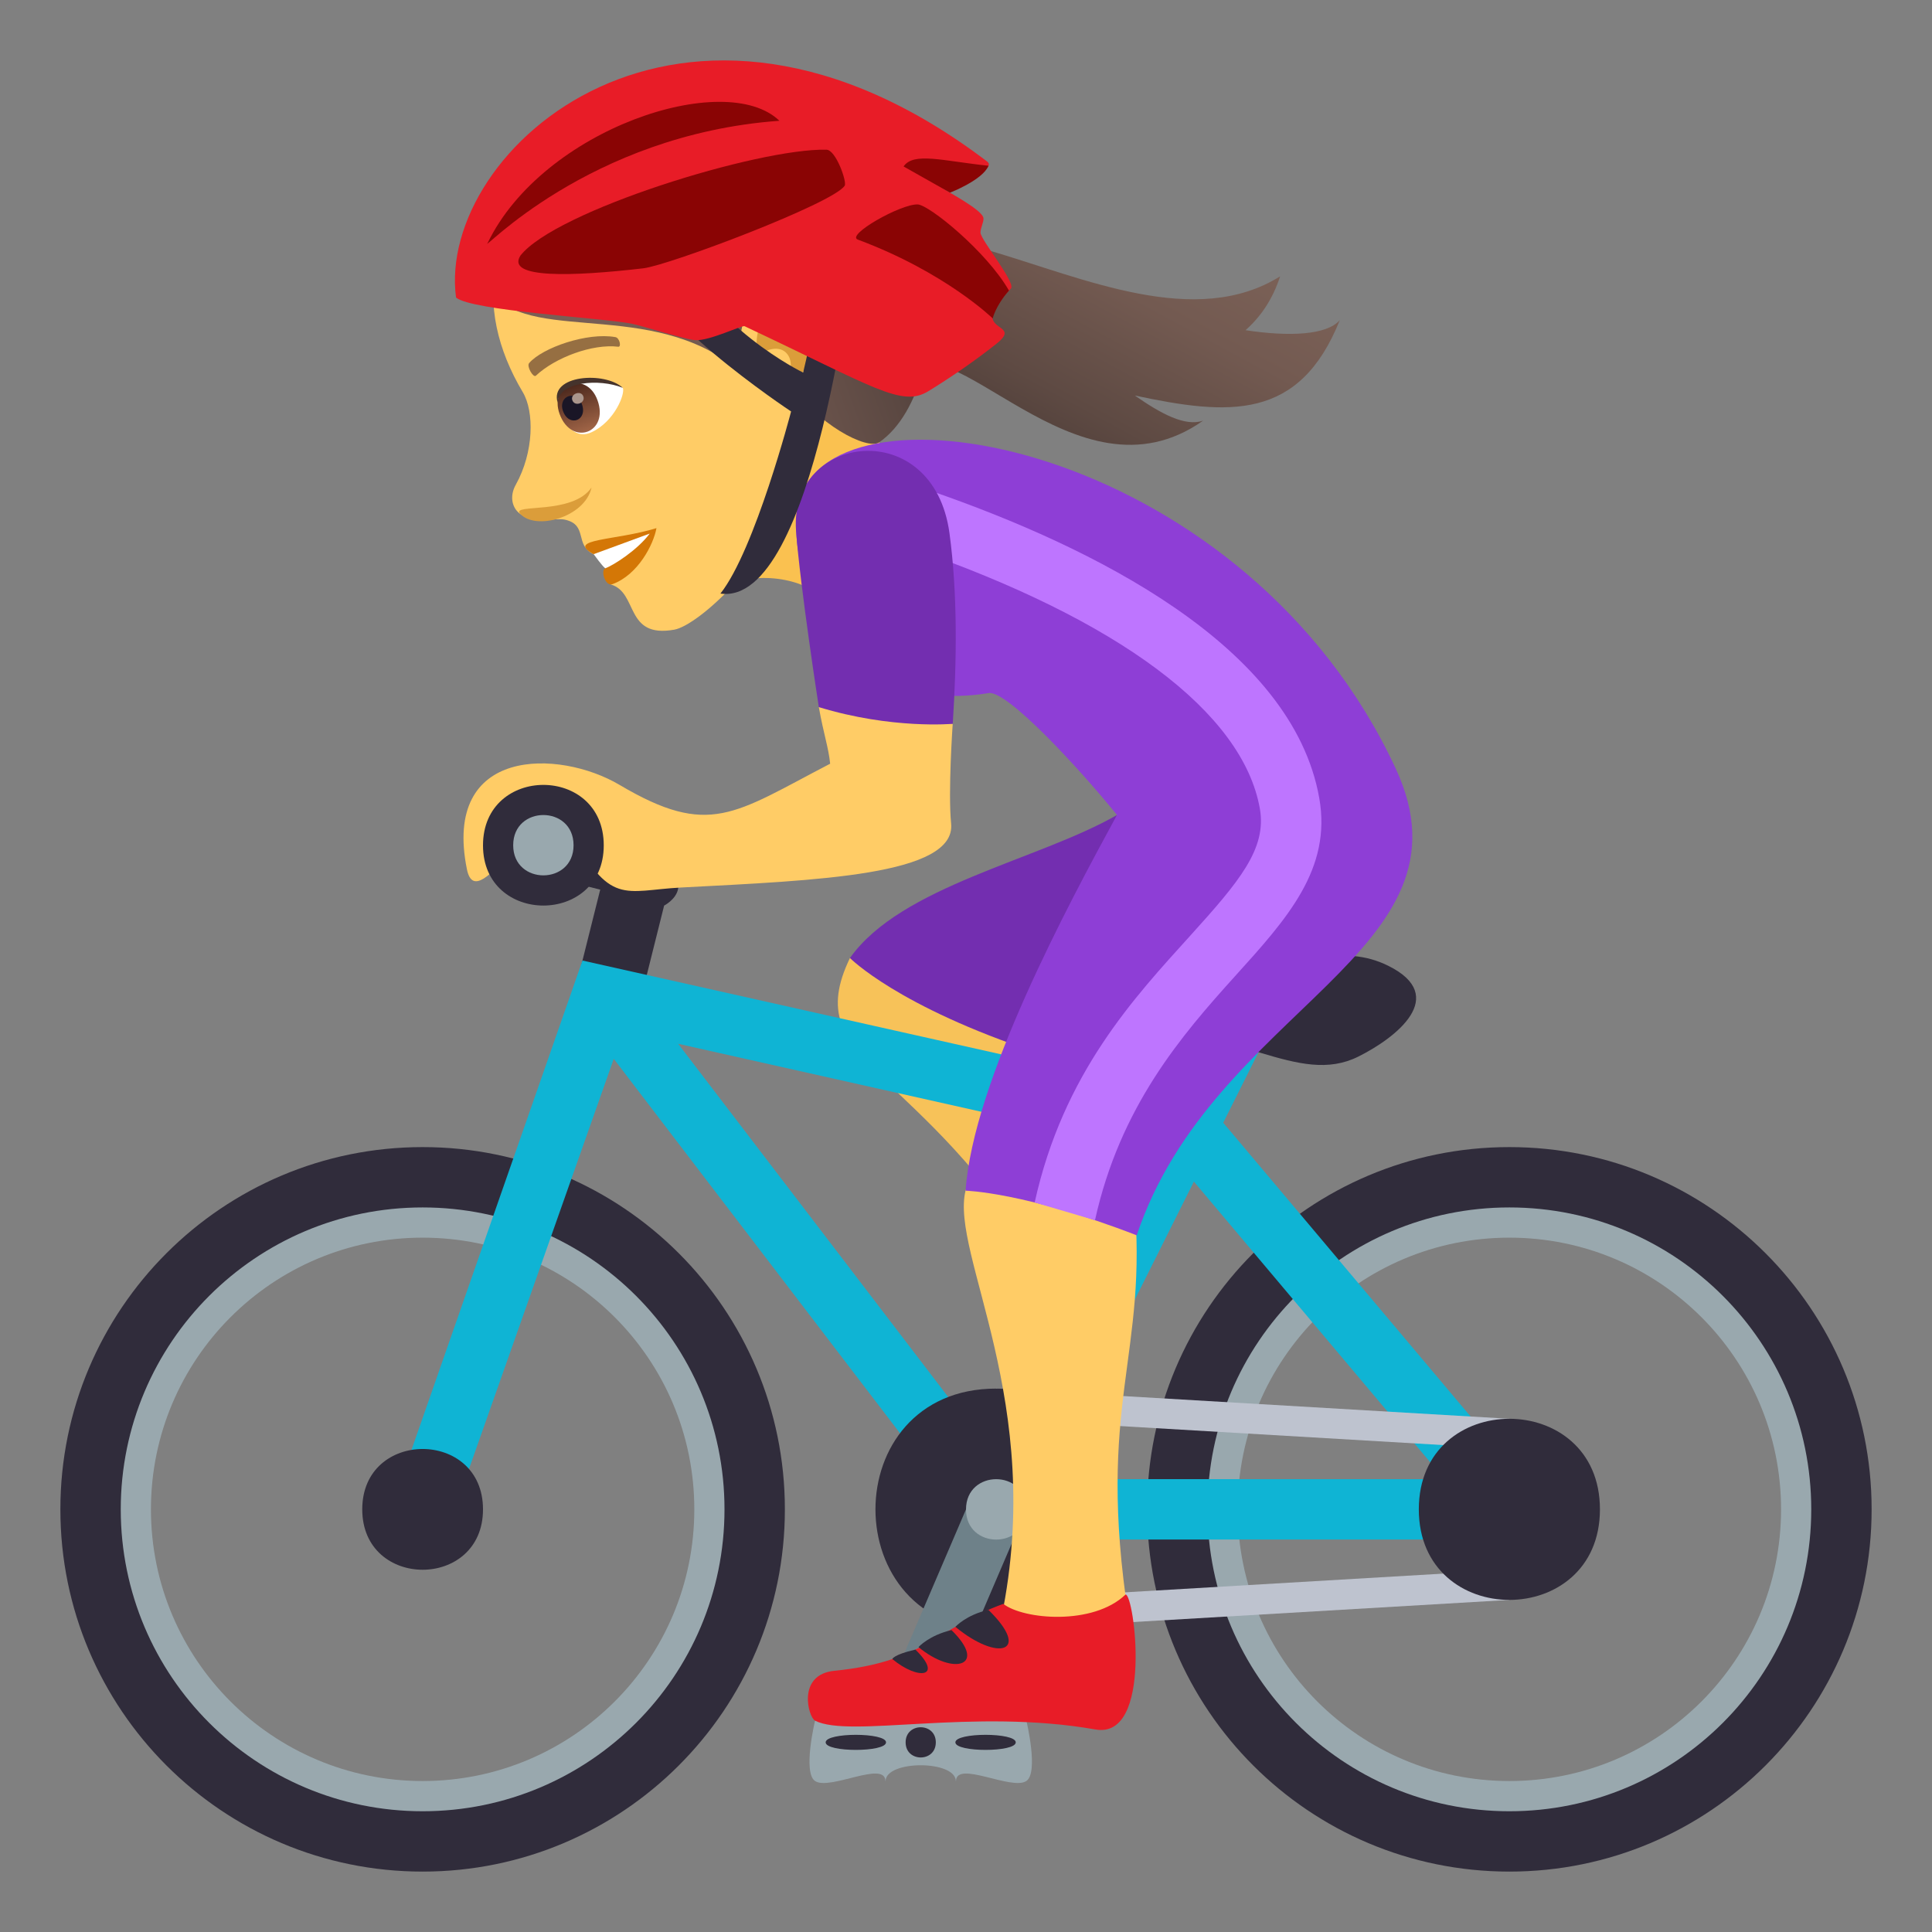 <?xml version="1.0" encoding="utf-8"?>
<!-- Generator: Adobe Illustrator 15.0.0, SVG Export Plug-In . SVG Version: 6.00 Build 0)  -->
<!DOCTYPE svg PUBLIC "-//W3C//DTD SVG 1.1//EN" "http://www.w3.org/Graphics/SVG/1.1/DTD/svg11.dtd">
<svg version="1.1" id="Layer_1" xmlns:x="http://ns.adobe.com/Extensibility/1.0/" xmlns:i="http://ns.adobe.com/AdobeIllustrator/10.0/" xmlns:graph="http://ns.adobe.com/Graphs/1.0/"
	 xmlns="http://www.w3.org/2000/svg" xmlns:xlink="http://www.w3.org/1999/xlink" xmlns:a="http://ns.adobe.com/AdobeSVGViewerExtensions/3.0/"
	 x="0px" y="0px" width="64px" height="64px" viewBox="0 0 64 64" enable-background="new 0 0 64 64" xml:space="preserve">
<rect x="0" y="0" width="64" height="64" fill="#808080" stroke="none"/>
<linearGradient id="SVGID_1_" gradientUnits="userSpaceOnUse" x1="-265.278" y1="887.529" x2="-255.187" y2="887.529" gradientTransform="matrix(0.475 -0.88 0.88 0.475 -622.331 -639.417)">
	<stop  offset="0" style="stop-color:#473834"/>
	<stop  offset="0.339" style="stop-color:#5E4A43"/>
	<stop  offset="0.736" style="stop-color:#735A51"/>
	<stop  offset="1" style="stop-color:#7A6056"/>
	<a:midPointStop  offset="0" style="stop-color:#473834"/>
	<a:midPointStop  offset="0.382" style="stop-color:#473834"/>
	<a:midPointStop  offset="1" style="stop-color:#7A6056"/>
</linearGradient>
<path fill="url(#SVGID_1_)" d="M41.26,10.938c0.488-0.432,0.893-1.004,1.146-1.784c-5.594,3.489-14.768-6.71-16.045,2.81l3.45,0.429
	c1.639-2.001,5.798,4.54,10.041,1.543c-0.596,0.201-1.385-0.225-2.26-0.834c3.102,0.66,5.447,0.857,6.791-2.498
	C43.951,11.105,42.695,11.156,41.26,10.938z"/>
<path fill="#8E3ED6" d="M29.73,7.604c-1.295,0.149-1.566,3.435,0.254,4.567C31.478,13.106,31.863,7.36,29.73,7.604z"/>
<path fill="#FAC150" d="M23.745,19.714c0.985-1.003,3.011-0.455,3.251-0.045c0.787,1.342,4.156-1.833,2.949-3.264
	c-1.049-1.242-0.972-3.216-0.972-3.216C28.013,13.025,23.341,8.892,23.745,19.714z"/>
<path fill="#FFCC66" d="M19.426,5.181c-3.416,1.897-3.802,4.971-2.107,7.812c0.383,0.643,0.369,1.984-0.232,3.062
	c-0.219,0.392-0.118,0.769,0.127,0.956c0.481,0.368,1.155,0.127,1.502,0.204c0.773,0.173,0.305,0.845,0.95,1.143
	c0.293,0.139,0.805-0.372,0.57,1.005c0.915,0.266,0.448,1.793,2.104,1.495c0.786-0.141,3.208-2.307,3.971-4.842
	c0.432-1.432,0.091-2.792,0.091-2.792c2.49-1.813,2.588-4.604,1.064-6.928C25.333,3.046,21.64,3.948,19.426,5.181z"/>
<path fill="#D47706" d="M19.666,18.357c0.417,0.086,0.386,0.468,0.386,0.468c-0.164,0.06-0.006,0.615,0.236,0.526
	c0.849-0.309,1.363-1.32,1.458-1.856C20.391,17.914,18.715,17.843,19.666,18.357z"/>
<path fill="#FFFFFF" d="M19.666,18.357c0,0,0.299,0.418,0.386,0.468c0.268-0.097,1.064-0.604,1.47-1.149L19.666,18.357z"/>
<linearGradient id="SVGID_2_" gradientUnits="userSpaceOnUse" x1="23.23" y1="335.424" x2="37.461" y2="335.424" gradientTransform="matrix(0.94 -0.342 0.342 0.94 -119.49 -295.33)">
	<stop  offset="0" style="stop-color:#7A6056"/>
	<stop  offset="0.312" style="stop-color:#775D54"/>
	<stop  offset="0.569" style="stop-color:#6D554D"/>
	<stop  offset="0.805" style="stop-color:#5B4842"/>
	<stop  offset="1" style="stop-color:#473834"/>
	<a:midPointStop  offset="0" style="stop-color:#7A6056"/>
	<a:midPointStop  offset="0.746" style="stop-color:#7A6056"/>
	<a:midPointStop  offset="1" style="stop-color:#473834"/>
</linearGradient>
<path fill="url(#SVGID_2_)" d="M27.574,4.36c-1.414-1.857-5.103-2.064-7.966-0.33c-2.784,1.688-4.245,4.551-3.268,5.722
	c1.387,1.658,5.616,0.083,8.371,2.743c0.104,0.213,1.278-0.04,1.397,0.137c0.949,1.431,2.626,2.295,3.021,2.018
	C31.896,12.714,31.34,4.428,27.574,4.36z"/>
<path fill="#DB9D3A" d="M17.226,17.012c0.494,0.574,2.152,0.136,2.37-0.864C18.971,17.067,16.937,16.676,17.226,17.012z"/>
<path fill="#FFCC66" d="M25.184,9.842c-1.25,0.772-0.561,3.982,0.694,4.277c0.176,0.042,0.949-0.146,1.067-1.037
	c0.066-0.495,0.691-1.199,0.502-2.052C27.208,9.94,26.429,9.073,25.184,9.842z"/>
<path id="Path_667_" fill="#DB9D3A" d="M25.461,10.382c-0.301,0.242-0.479,0.758-0.36,1.398c1.101-0.772,1.543,0.616,0.519,1.174
	c0.084,0.118,0.175,0.238,0.28,0.361c0.229-0.708,0.846-0.788,0.947-1.719C26.937,10.758,26.209,9.782,25.461,10.382z"/>
<path id="Path_666_" fill="#966F42" d="M20.384,11.167c-0.934-0.166-2.417,0.352-2.855,0.86c-0.095,0.104,0.137,0.497,0.221,0.42
	c0.646-0.608,1.879-1.064,2.73-0.961C20.593,11.5,20.524,11.187,20.384,11.167z"/>
<path fill="#FFFFFF" d="M20.631,12.848c0.089,0.188-0.272,1.117-1.035,1.47c-0.435,0.202-0.722-0.089-0.958-0.425
	C17.999,12.441,19.943,12.332,20.631,12.848z"/>
<linearGradient id="Path_1_" gradientUnits="userSpaceOnUse" x1="24.679" y1="338.481" x2="24.679" y2="336.812" gradientTransform="matrix(0.94 -0.342 0.342 0.94 -119.49 -295.33)">
	<stop  offset="0" style="stop-color:#A6694A"/>
	<stop  offset="1" style="stop-color:#4F2A1E"/>
	<a:midPointStop  offset="0" style="stop-color:#A6694A"/>
	<a:midPointStop  offset="0.5" style="stop-color:#A6694A"/>
	<a:midPointStop  offset="1" style="stop-color:#4F2A1E"/>
</linearGradient>
<path id="Path_665_" fill="url(#Path_1_)" d="M18.538,13.715c0.395,1.083,1.649,0.625,1.255-0.457
	C19.427,12.251,18.172,12.708,18.538,13.715z"/>
<path id="Path_664_" fill="#1A1626" d="M18.651,13.62c0.197,0.541,0.823,0.312,0.626-0.229
	C19.094,12.887,18.468,13.115,18.651,13.62z"/>
<path id="Path_663_" fill="#AB968C" d="M18.959,13.259c0.082,0.226,0.446,0.093,0.363-0.132
	C19.246,12.915,18.882,13.046,18.959,13.259z"/>
<path fill="#45332C" d="M20.631,12.848c-0.584-0.554-2.444-0.434-2.157,0.495C18.488,12.643,19.856,12.527,20.631,12.848z"/>
<path fill="#99A8AE" d="M50,38.999c-6.076,0-11,4.924-11,11s4.924,11,11,11c6.074,0,11-4.924,11-11S56.074,38.999,50,38.999z
	 M50,58.999c-4.971,0-9-4.029-9-9s4.029-9,9-9s9,4.029,9,9S54.971,58.999,50,58.999z"/>
<path fill="#99A8AE" d="M14,38.999c-6.076,0-11,4.924-11,11s4.924,11,11,11c6.074,0,11-4.924,11-11S20.074,38.999,14,38.999z
	 M14,58.999c-4.971,0-9-4.029-9-9s4.029-9,9-9c4.972,0,9,4.029,9,9S18.972,58.999,14,58.999z"/>
<path fill="#302C3B" d="M14,37.999c-6.626,0-12,5.373-12,12c0,6.628,5.374,12,12,12s12-5.372,12-12
	C26,43.374,20.626,37.999,14,37.999z M14,60C8.478,60,4,55.522,4,49.999c0-5.521,4.477-10.001,10-10.001c5.523,0,10,4.479,10,10.001
	C24,55.524,19.523,60,14,60z"/>
<path fill="#302C3B" d="M50,37.999c-6.627,0-12,5.373-12,12c0,6.628,5.373,12,12,12s12-5.372,12-12
	C62,43.374,56.627,37.999,50,37.999z M50,60c-5.521,0-10-4.478-10-10.001c0-5.521,4.479-10.001,10-10.001
	c5.523,0,10,4.479,10,10.001C60,55.524,55.523,60,50,60z"/>
<path fill="#F7C259" d="M28.156,31.735c-1.714,3.544,2.363,3.545,6.377,10.272l1.934-2.93c-2.637-2.76-1.303-3.396-3.064-6.717
	L28.156,31.735z"/>
<path fill="#732EB0" d="M39.654,32.42L37,26.999c-2.615,1.5-7.147,2.342-8.844,4.736c0,0,1.582,1.614,6.217,3.141
	C36.322,34.101,39.654,32.42,39.654,32.42z"/>
<path fill="#302C3B" d="M21,27.999c-0.717-0.336-3-1-3-1v2l1.883,0.471L19,32.999l2,1l1-4C22,29.999,23.565,29.202,21,27.999z"/>
<path fill="#0FB4D4" d="M50.66,49.233L40.521,37.192l1.373-2.744c0.246-0.494-1.543-1.389-1.789-0.896l-1.316,2.635l-19.494-4.368
	l-6.237,17.85c-0.396,1.121,1.524,1.684,1.887,0.666l5.386-15.26l11.876,15.533c0.008,0.012,0.023,0.016,0.031,0.023
	c0.086,0.105,0.617,0.367,0.764,0.367h17c0.006,0,0.014,0,0.02,0C50.572,50.999,50.881,49.415,50.66,49.233z M37.867,38.03
	L32.82,48.122L22.465,34.577L37.867,38.03z M34.617,48.999l4.932-9.857l8.301,9.857H34.617z"/>
<path fill="#302C3B" d="M16,49.999c0,2.668-4,2.668-4,0C12,47.333,16,47.333,16,49.999z"/>
<polygon fill="#BEC3CF" points="50,47.999 32.998,46.999 32.998,45.999 50,46.999 "/>
<polygon fill="#BEC3CF" points="50,52.999 33,53.999 33,52.999 50,51.999 "/>
<path fill="#302C3B" d="M53,49.999c0,4-6,4-6,0S53,45.999,53,49.999z"/>
<path fill="#302C3B" d="M32.998,53.999c-5.33,0-5.33-8,0-8C38.334,45.999,38.334,53.999,32.998,53.999z"/>
<polygon fill="#6E8189" points="31,56.999 29,56.999 32,49.999 34,49.999 "/>
<path fill="#99A8AE" d="M34,50.003c0,1.33-2,1.33-2,0C32,48.665,34,48.665,34,50.003z"/>
<path fill="#302C3B" d="M45,34.999c-2,1-4-1-8-1c0,0,0-2,2-2c4.123,0,5.434-0.783,7,0C48,32.999,46.264,34.368,45,34.999z"/>
<path fill="#FFCC66" d="M31.985,39.443c-0.514,2.102,2.671,6.995,1.185,14.159h4.221c-1.107-7.164,0.672-8.639,0.172-13.967
	C37.563,39.636,32.612,36.891,31.985,39.443z"/>
<path fill="#8E3ED6" d="M46.236,25.461c-4.908-10.568-18.127-13.109-19.691-9.086c-0.742,1.913,0.876,7.465,6.206,6.584
	c0.603-0.1,3,2.489,4.25,4.039c-1.633,3-4.763,8.822-5.015,12.445c0,0,1.962,0.044,5.669,1.478
	C40.188,33.362,49.064,31.555,46.236,25.461z"/>
<path fill="#BE75FF" d="M36.273,40.421l-1.998-0.587c0.945-4.285,3.307-6.796,5.156-8.841c1.629-1.799,2.537-2.881,2.303-4.207
	c-0.564-3.188-4.67-6.254-11.561-8.637l0.654-1.891c5.381,1.861,11.983,5.137,12.875,10.178c0.418,2.355-1.068,3.998-2.787,5.898
	C39.137,34.302,37.104,36.657,36.273,40.421z"/>
<path fill="#FFCC66" d="M27.125,23.423c0.156,0.887,0.322,1.341,0.375,1.876c-3.187,1.656-3.996,2.465-6.981,0.699
	c-2-1.182-5.875-1.273-5.052,2.797c0.354,1.748,2.56-2.938,3.402-1.313c1.332,2.563,1.801,2.018,3.693,1.918
	c4.49-0.236,9.119-0.4,8.945-2.123c-0.105-1.043,0.053-3.302,0.053-3.302L27.125,23.423z"/>
<path fill="#732EB0" d="M31.453,17.665c-0.531-3.928-5.32-3.313-5.083-0.086c0.135,1.857,0.755,5.845,0.755,5.845
	c2.416,0.74,4.436,0.553,4.436,0.553C31.697,21.867,31.722,19.649,31.453,17.665z"/>
<path fill="#302C3B" d="M20,28.004c0,2.658-4,2.658-4,0C16,25.333,20,25.333,20,28.004z"/>
<path fill="#99A8AE" d="M19,28c0,1.33-2,1.33-2,0C17,26.665,19,26.665,19,28z"/>
<path fill="#99A8AE" d="M27,56.999c0,0-0.416,1.724,0.001,2c0.489,0.324,2.32-0.698,2.33,0.004h0.004
	c0.01-0.702,2.319-0.702,2.329,0h0.004c0.01-0.702,1.841,0.32,2.33-0.004c0.418-0.276,0.002-2,0.002-2H27z"/>
<path fill="#302C3B" d="M31,57.718c0,0.667-1,0.667-1,0S31,57.051,31,57.718z"/>
<path fill="#302C3B" d="M29.351,57.718c0,0.333-2,0.333-2,0S29.351,57.385,29.351,57.718z"/>
<path fill="#302C3B" d="M33.648,57.718c0,0.333-2,0.333-2,0S33.648,57.385,33.648,57.718z"/>
<path fill="#302C3B" d="M28.285,8.354c0,0-1.152-0.264-1.119,0.016c0.133,1.164-0.561,3.971-0.561,3.971s-3.101-1.477-4.483-4.502
	c-0.117-0.258-0.892,0.381-0.92,0.662c-0.171,1.707,5.004,5.129,5.004,5.129s-1.197,4.592-2.341,6.033
	C26.993,20.111,28.285,8.354,28.285,8.354z"/>
<path fill="#E81C27" d="M37.285,52.821c-1.072,1.034-3.385,0.831-4.049,0.309C31,53.949,30.65,55.047,27.64,55.347
	c-1.249,0.124-0.867,1.535-0.64,1.652c1.15,0.591,5.225-0.425,9.287,0.292C38.207,57.63,37.572,52.792,37.285,52.821z"/>
<path fill="#302C3B" d="M32.742,53.328c-0.742,0.171-1.094,0.563-1.094,0.563C33.063,55.06,34.184,54.737,32.742,53.328z"/>
<path fill="#302C3B" d="M31.519,53.999c-0.741,0.171-1.093,0.563-1.093,0.563C31.595,55.529,32.734,55.186,31.519,53.999z"/>
<path fill="#302C3B" d="M30.324,54.645c-0.741,0.171-0.764,0.314-0.764,0.314C30.427,55.677,31.257,55.557,30.324,54.645z"/>
<path fill-rule="evenodd" clip-rule="evenodd" fill="#E81C27" d="M31.22,6.232c0.227,0.152,1.321,0.725,1.357,0.99
	c0.019,0.129-0.102,0.334-0.097,0.486c0.009,0.246,1.193,1.67,1.005,1.854c-1.571,1.539,0.494,1.057-0.477,1.826
	c-0.737,0.585-1.555,1.142-2.256,1.571c-0.887,0.543-1.787-0.129-6.087-2.153c-0.084-0.04-1.162,0.49-1.628,0.463
	c-0.332-0.02-1.772-0.48-2.113-0.547c-1.004-0.195-5.284-0.424-5.817-0.865C14.45,4.958,22.582-2.34,32.702,5.352
	C33.102,5.656,31.22,6.232,31.22,6.232z"/>
<path fill-rule="evenodd" clip-rule="evenodd" fill="#8A0404" d="M16.155,8.048c-0.281,0.398,3.302-3.588,9.664-4.047
	C24.038,2.277,17.986,4.263,16.155,8.048z"/>
<path fill-rule="evenodd" clip-rule="evenodd" fill="#8A0404" d="M31.47,6.382c0,0,1.082-0.416,1.275-0.891
	c-1.516-0.159-2.479-0.463-2.813,0.023L31.47,6.382z"/>
<path fill-rule="evenodd" clip-rule="evenodd" fill="#8A0404" d="M28.416,7.937c2.904,1.082,4.469,2.611,4.469,2.611
	s0.092-0.416,0.538-0.922c-0.735-1.289-2.645-2.842-3.024-2.854C29.835,6.753,28.014,7.789,28.416,7.937z"/>
<path fill-rule="evenodd" clip-rule="evenodd" fill="#8A0404" d="M17.239,8.468c-0.488,0.766,1.717,0.693,4.073,0.42
	c0.849-0.1,6.303-2.154,6.67-2.738c0.079-0.125-0.29-1.184-0.604-1.191C25.117,4.906,18.391,6.988,17.239,8.468z"/>
</svg>
